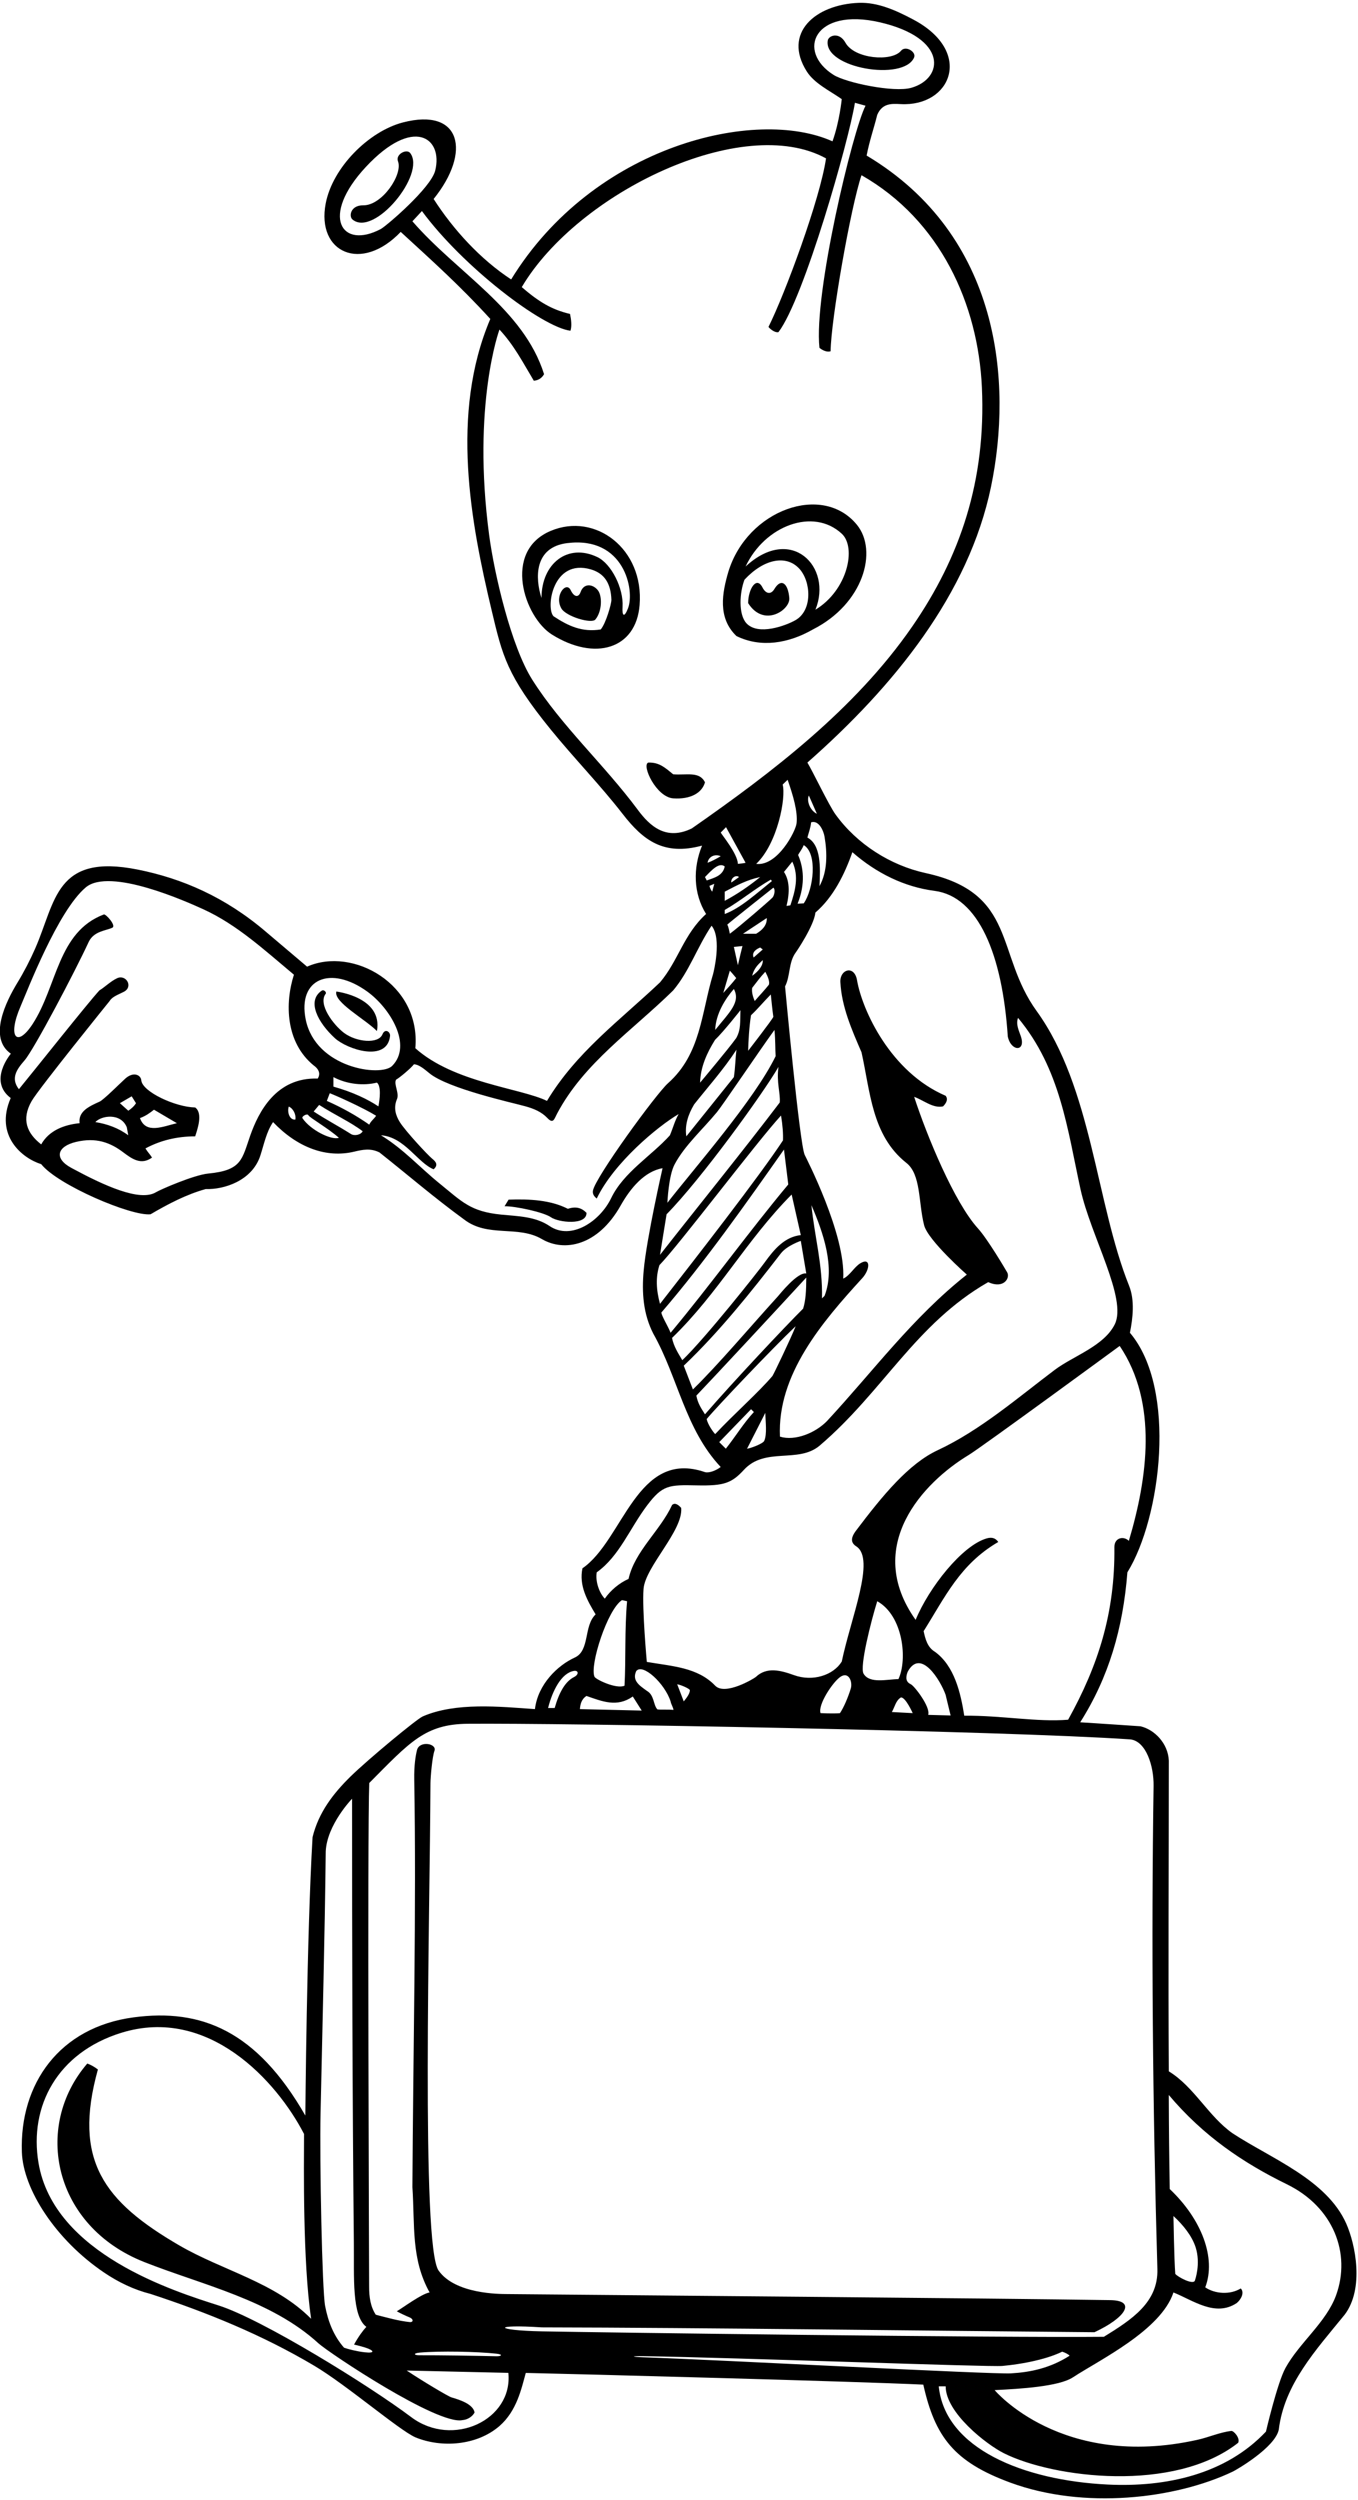 <?xml version="1.0" encoding="UTF-8"?>
<svg xmlns="http://www.w3.org/2000/svg" xmlns:xlink="http://www.w3.org/1999/xlink" width="352pt" height="648pt" viewBox="0 0 352 648" version="1.1">
<g id="surface1">
<path style=" stroke:none;fill-rule:nonzero;fill:rgb(0%,0%,0%);fill-opacity:1;" d="M 348.957 576.332 C 343.879 564.902 329.508 559.484 319.52 552.938 C 313.266 548.578 309.508 540.844 302.965 536.863 C 302.797 510.797 302.965 482.902 302.965 456.344 C 302.785 451.879 299.27 448.289 295.633 447.43 C 292.953 447.254 284.516 446.66 279.992 446.391 C 287.387 434.73 291.082 422.121 292.223 407.523 C 300.922 393.492 305.191 359.953 292.883 345.434 C 293.645 341.637 294.16 336.988 292.68 333.289 C 284.066 311.809 283.07 281.926 268.703 262.047 C 257.977 247.211 263.691 231.461 239.969 226.297 C 230.812 224.305 222.109 218.789 216.535 211.043 C 214.848 208.699 210.617 199.828 209.277 197.648 C 231.742 177.855 251.121 153.961 256.883 126.129 C 262.453 99.211 259.422 61.109 224.633 40.32 C 225.379 36.445 226.434 33.562 227.383 29.77 C 228.68 26.762 231.023 26.848 233.441 26.98 C 246.555 27.715 252.477 13.406 236.715 5.059 C 232.23 2.684 227.523 0.547 222.57 0.738 C 211.289 1.18 202.84 8.59 209.117 18.516 C 211.102 21.652 215.117 23.539 218.188 25.695 C 218.188 25.695 217.598 31.605 215.785 36.633 C 195.949 27.703 153.859 37.621 132.492 72.426 C 124.531 67.215 117.516 59.535 112.398 51.574 C 122.238 39.387 119.512 27.809 104.441 31.734 C 95.586 34.039 86.199 43.406 84.422 52.746 C 81.984 65.52 93.695 70.77 103.867 60.105 C 112.113 67.688 119.223 74.039 127.09 82.664 C 116.645 107.258 122.035 135.504 127.453 158.266 C 130.215 169.863 131.328 175.016 142.719 189.043 C 148.75 196.473 155.629 203.527 161.379 210.945 C 166.715 217.828 172.039 221.863 181.977 219.168 C 179.605 224.949 179.699 231.586 183.02 236.895 C 177.234 242.109 175.812 249.027 171.074 254.621 C 160.551 264.574 149.367 272.727 141.781 285.336 C 134.93 282.016 117.664 280.637 107.656 271.684 C 109.164 255.102 91.426 245.25 79.598 250.547 L 69.078 241.633 C 58.371 232.449 47.148 227.68 35.746 225.391 C 14.332 221.09 14.477 233.629 9.121 245.84 C 7.777 248.898 6.238 251.867 4.5 254.727 C 1.609 259.48 -3.141 268.969 2.816 273.105 C 2.816 273.105 -3.168 280.109 2.777 284.594 C -1.477 294.363 5.809 300.23 10.684 301.734 C 14.949 307.137 34.098 315.289 39.027 314.719 C 43.578 312.066 48.223 309.602 53.34 308.18 C 58.059 308.348 65.332 306.055 67.465 299.555 C 68.438 296.59 69.027 293.391 70.781 290.832 C 77.062 297.41 84.574 300.234 91.828 298.488 C 93.98 297.969 96.094 297.539 98.367 298.699 C 105.668 304.48 112.586 310.453 120.266 316.047 C 126.512 320.859 134.184 317.477 140.473 321.16 C 146.219 324.523 154.953 322.984 160.879 312.453 C 163.422 307.93 167.055 303.602 171.738 302.777 C 171.738 302.777 167.613 320.812 166.848 329.281 C 166.328 334.98 166.703 340.566 169.367 345.719 C 175.719 356.996 177.613 370.461 186.809 380.223 C 185.578 381.172 183.723 381.848 182.734 381.551 C 165.008 375.484 161.594 399.18 150.977 406.48 C 150.031 410.938 152.211 414.82 154.391 418.426 C 151.238 421.41 152.949 427.809 148.98 429.613 C 144.594 431.609 139.434 436.496 138.656 442.977 C 129.52 442.336 118.145 441.152 109.578 444.867 C 108.012 445.547 95.383 456.012 90.867 460.441 C 86.352 464.871 82.586 469.754 81.02 476.152 C 79.504 501.652 79.148 548.324 79.148 548.324 C 66.496 526.273 52.121 520.543 34.633 522.867 C 15.426 525.422 5.062 540.074 5.668 557.793 C 6 567.449 14.449 580.516 26.91 588.965 C 30.684 591.523 34.75 593.48 39.027 594.551 C 53.707 599.363 68.027 605.188 81.473 613.176 C 89.82 618.133 103.449 629.863 107.656 631.711 C 114.406 634.504 123.562 633.887 129.438 628.812 C 133.996 624.867 135.172 619.008 136.285 615.027 C 149.555 615.312 221.883 617.219 239.324 618.059 C 242.355 631.594 247.285 638.098 261.945 643.48 C 280.941 650.453 304.578 647.727 319.52 640.613 C 320.473 640.16 330.52 634.363 331.465 629.719 C 332.887 617.965 341.039 609.148 348.527 599.953 C 353.668 593.184 351.344 581.711 348.957 576.332 Z M 292.602 399.371 C 291.262 398.031 288.824 398.516 288.852 401.012 C 289.039 417.977 284.707 431.59 276.863 445.727 C 268.809 446.391 259.516 444.586 249.941 444.684 C 248.996 438.711 247.398 431.836 242.371 428.137 C 240.383 427 239.816 424.695 239.41 422.766 C 244.91 414.047 248.805 405.438 258.758 399.656 C 257.969 398.508 256.898 398.402 255.746 398.734 C 249.355 400.578 240.746 411.547 237.336 419.848 C 223.734 400.684 239.336 384.215 251.055 377.137 C 254.43 375.098 290.23 348.848 290.23 348.848 C 300.184 363.633 297.434 383.16 292.602 399.371 Z M 236.078 436.527 C 234.902 435.992 234.633 434.961 235.262 433.328 C 238.621 427.035 243.777 435.512 245.109 439.277 L 246.402 444.625 L 240.594 444.469 C 241.258 442.48 237.023 436.953 236.078 436.527 Z M 233.543 439.941 C 234.777 439.941 236.578 444.02 236.578 444.02 L 231.172 443.734 C 231.934 442.406 232.215 440.699 233.543 439.941 Z M 223.836 433.789 C 222.781 431.977 225.805 420.078 227.383 415.012 C 234.098 418.762 235.273 430.094 232.879 435.203 C 230.012 435.215 225.402 436.477 223.836 433.789 Z M 209.656 206.18 L 211.742 210.922 C 209.941 210.066 209.027 207.551 209.656 206.18 Z M 210.246 213.133 C 212.23 212.508 213.461 215.277 213.723 216.848 C 214.438 221.078 214.523 225.875 212.406 229.691 C 212.668 224.645 212.812 218.98 209.277 217.082 C 209.625 215.766 210.098 214.617 210.246 213.133 Z M 206.871 221.598 C 207.203 220.938 207.871 220.172 208.332 219.043 C 211.965 221.18 210.879 230.531 208.328 234.145 L 206.738 234.23 C 208.852 228.945 208.215 224.691 206.871 221.598 Z M 216.078 19.422 C 206.336 13.281 211.027 1.828 228.098 5.789 C 245.734 9.887 244.66 20.336 236.242 22.75 C 231.68 24.059 219.258 21.422 216.078 19.422 Z M 98.699 59.363 C 88.523 64.75 82.887 56.098 94.828 43.273 C 107.164 30.023 114.91 35.711 112.809 44.211 C 111.688 48.746 100.059 58.641 98.699 59.363 Z M 179.32 214.715 C 172.637 217.98 168.418 214.066 165.348 209.93 C 156.539 198.074 145.527 188.16 137.938 176.129 C 132.504 167.52 128.145 148.84 126.801 138.758 C 122.285 104.895 129.461 85.414 129.461 85.414 C 133.301 89.551 135.527 93.945 138.371 98.684 C 139.699 98.578 140.551 97.832 141.023 96.98 C 135.715 80.105 118.559 70.816 106.898 57.355 L 109.363 54.699 C 119.988 69.137 140.484 84.781 147.863 85.727 C 148.262 84.539 148.07 82.891 147.758 81.371 C 142.949 80.242 139.625 78.195 135.242 74.418 C 149.766 49.879 192.566 29.219 214.109 41.051 C 212.594 51.574 203.469 76.195 199.191 84.738 C 199.82 85.508 201.066 86.312 201.789 86.078 C 208.422 77.355 219.988 36.594 221.602 26.641 L 224.348 27.398 C 221.031 33.848 210.887 76.125 212.406 90.152 C 213.293 90.891 214.445 91.328 215.297 91.043 C 215.383 82.879 220.508 53.664 223.305 45.41 C 243.793 57.105 253.539 78.891 254.512 100.41 C 255.605 124.605 248.875 144.41 236.43 162.418 C 221.652 183.801 200.145 200.199 179.32 214.715 Z M 203.211 225.992 L 205.371 223.328 C 207.172 227.215 206.09 230.965 204.875 234.641 L 203.871 234.809 C 204.758 231.129 204.633 228.172 203.211 225.992 Z M 196.004 223.906 C 201.574 218.621 203.781 206.664 202.871 203.348 L 204.156 202.105 C 205.578 206.188 206.809 210.352 206.48 213.367 C 206.254 215.461 201.516 224.586 196.004 223.906 Z M 191.551 227.32 C 190.992 227.75 190.223 228.27 189.559 228.742 C 189.371 227.605 190.77 226.621 191.551 227.32 Z M 186.82 215.785 C 187.219 215.383 188.191 214.387 188.191 214.387 L 193.258 223.621 C 192.812 223.77 191.93 223.812 191.266 223.906 C 191.172 221.254 187.152 216.461 186.82 215.785 Z M 197.047 227.32 C 194.109 229.691 191.074 231.773 187.852 233.48 L 187.852 231.113 C 190.98 229.477 193.625 228.027 197.047 227.32 Z M 199.797 227.984 L 200.082 228.363 C 195.934 231.684 191.91 235.406 187.852 236.895 L 187.852 235.852 C 192.117 233.387 195.438 230.504 199.797 227.984 Z M 197.711 248.84 C 197.805 250.164 196.797 251.609 194.965 252.914 C 195.438 251.02 196.383 250.07 197.711 248.84 Z M 197.047 245.582 L 197.711 246.09 L 195.34 248.176 C 194.773 246.754 196.102 245.961 197.047 245.582 Z M 198.375 251.871 C 199.039 253.117 199.586 254.488 199.285 255.246 C 198.305 256.508 196.59 258.312 195.625 259.453 C 195.266 258.598 194.773 257.273 194.965 256.043 C 196.203 254.461 197.07 253.234 198.375 251.871 Z M 196.004 242.012 L 192.594 242.012 L 198.754 237.938 C 198.848 239.93 197.426 241.16 196.004 242.012 Z M 194.664 263.141 C 196.562 261.34 197.605 259.992 199.797 257.75 C 200.023 259.871 200.156 261.387 200.453 263.539 C 200.328 264.094 193.922 272.348 193.922 272.348 C 193.973 270.004 194.191 266.078 194.664 263.141 Z M 200.219 232.656 C 199.242 233.641 191.738 240.117 189.18 242.012 C 188.973 241.125 188.875 240.328 188.516 239.645 C 189.086 239.074 200.461 230.07 200.461 230.07 C 201.062 230.543 200.68 232.191 200.219 232.656 Z M 192.453 245.199 C 192.082 246.727 191.719 248.102 191.266 250.164 L 190.223 245.426 Z M 189.18 251.586 C 190.047 252.512 190.832 253.508 190.832 253.508 C 189.977 254.605 188.953 255.754 187.473 257.371 Z M 190.223 256.328 C 192.023 259.738 189.125 262.309 185.387 266.945 C 185.52 262.75 188.039 258.812 190.223 256.328 Z M 191.93 261.824 C 191.809 264.871 192.094 266.789 190.836 269.047 C 188.965 271.68 181.465 280.609 181.465 280.609 C 181.578 276.547 183.227 272.895 185.344 269.516 C 187.645 267.289 191.93 261.824 191.93 261.824 Z M 190.887 272.062 C 190.602 274.434 190.617 276.539 190.223 279.172 L 177.898 294.527 C 177.465 291.609 178.359 288.887 179.914 286.258 C 182.973 282.363 187.766 276.961 190.887 272.062 Z M 185.84 288.246 C 187.379 286.379 197.023 272.047 200.746 266.945 C 201.016 269.871 200.922 271.867 201.047 273.746 C 195.539 285.078 179.914 302.836 172.992 311.746 C 172.992 311.746 173.277 304.746 174.867 301.777 C 177.516 296.824 182.094 292.785 185.84 288.246 Z M 186.809 221.918 C 185.977 222.434 184.523 223.215 183.398 223.621 C 183.711 221.848 185.465 221.293 186.809 221.918 Z M 182.734 227.32 C 184.441 225.559 186.379 223.395 187.852 224.57 C 187.379 227.035 184.988 227.543 183.188 228.207 Z M 185.148 229.066 L 184.609 231.113 C 184.348 230.809 184.039 230.23 183.891 229.605 Z M 95.203 257.004 C 101.137 261.289 106.953 270.891 101.66 276.258 C 98.758 279.203 81.797 276.863 79.242 264.238 C 77.102 253.641 85.719 250.148 95.203 257.004 Z M 64.879 294.277 C 62.703 300.441 62.754 303.336 53.973 304.168 C 50.289 304.516 41.578 308.309 40.473 308.984 C 36.258 311.574 26.895 307.242 18.488 302.699 C 13.91 300.227 14.812 297.137 19.703 295.969 C 24.859 294.742 28.539 296.09 31.938 298.66 C 34.328 300.469 36.629 302.031 39.406 300.027 C 38.934 299.246 38.254 298.582 37.699 297.656 C 41.586 295.57 45.852 294.527 50.59 294.527 C 51.16 292.727 52.676 288.559 50.59 287.039 C 45.418 286.941 36.93 282.973 36.629 280.031 C 36.473 278.496 34.504 277.738 32.496 279.539 C 31.082 280.812 26.887 285.047 25.801 285.535 C 23.074 286.758 20.23 288.062 20.637 291.117 C 16.656 291.496 12.676 293.012 10.684 296.613 C 6.953 293.711 5.492 290.129 8.203 285.379 C 10.016 282.203 28.41 259.453 28.41 259.453 C 29.121 258.27 30.781 257.75 32.117 257.051 C 34.621 255.742 32.68 252.477 30.359 253.539 C 28.734 254.285 27.211 255.812 25.758 256.707 C 22.629 260.117 8.883 277.465 4.902 282.301 C 2.695 279.488 4.336 277.16 6.355 274.848 C 8.789 272.059 19.438 251.836 23.008 244.098 C 24.355 241.297 27.578 241.203 29.109 240.453 C 30.223 239.91 27.398 236.828 26.922 237.012 C 14.914 241.551 14.855 255.582 8.461 265.402 C 4.414 271.617 1.828 268.898 5.344 260.797 C 7.051 256.871 14.988 236.102 22.219 230.008 C 28.469 224.734 48.48 233.742 52.727 235.68 C 61.453 239.66 68.637 246.328 76.188 252.629 C 73.816 260.023 74.004 270.168 81.305 276.141 C 83.18 277.48 82.848 278.828 82.348 279.551 C 71.527 279.184 66.992 288.301 64.879 294.277 Z M 32.863 292.16 L 33.246 294.246 C 30.684 292.348 27.746 291.305 24.715 290.832 C 26.25 289.125 31.293 288.359 32.863 292.16 Z M 31.074 285.926 L 34.133 284.148 L 35.25 285.938 C 34.809 286.676 33.945 287.441 33.258 287.883 Z M 36.277 289.789 C 37.699 289.301 38.969 288.379 39.914 287.617 L 45.852 291.117 C 42.383 291.895 37.797 294.074 36.277 289.789 Z M 76.566 290.168 C 75 290.371 74.387 288.129 74.859 286.801 C 76.09 287.371 76.77 288.938 76.566 290.168 Z M 78.402 289.824 C 78.105 289.387 79.648 288.461 79.938 289.059 C 80.25 289.695 85.098 292.441 87.844 294.906 C 85.852 295.574 80.469 292.883 78.402 289.824 Z M 90.879 293.867 C 87.406 291.672 84.621 290.262 81.305 288.082 L 82.727 286.379 C 87.055 289.137 90.82 290.785 94.008 293.203 C 93.531 294.148 91.828 294.527 90.879 293.867 Z M 95.715 291.496 C 92.266 289.082 88.711 287.109 84.719 285.336 L 85.477 283.344 C 87.066 283.945 94.043 287.062 97.492 289.184 C 97.02 289.941 96.113 290.57 95.715 291.496 Z M 98.082 286.758 C 95.359 284.941 91.449 283.039 86.422 281.637 L 86.422 279.172 C 90.027 281.066 94.293 281.449 97.703 280.594 C 98.844 281.543 98.461 284.859 98.082 286.758 Z M 158.418 310.531 C 155.523 316.547 148.07 321.562 142.469 317.781 C 138.75 315.266 134.254 315.238 129.895 314.805 C 121.93 314.012 119.816 311.508 113.906 306.715 C 108.746 302.531 104.594 297.824 98.746 294.246 C 104.855 294.664 108.258 301.402 112.398 303.062 C 113.641 301.953 113.035 301.133 112.012 300.305 C 110.844 299.363 105.098 293.16 103.656 290.867 C 102.551 289.109 102 287.188 102.824 285.051 C 103.664 283.434 101.961 280.988 102.676 279.828 C 103.688 279.254 106.547 276.836 107.297 275.848 C 108.496 275.875 109.855 276.969 111.25 278.129 C 116.094 282.172 132.996 285.836 136.242 286.754 C 138.332 287.34 140.359 288.164 141.859 289.754 C 143.41 291.398 143.637 290.078 144.387 288.66 C 151.344 275.492 163.871 267.141 174.488 256.707 C 178.656 251.777 180.742 245.426 184.441 239.93 C 187.188 243.246 184.926 252.145 184.844 252.422 C 181.77 262.547 181.711 273.141 173.156 280.75 C 170.078 283.484 154.301 305.141 153.695 308.59 C 153.578 309.266 153.781 309.941 154.676 310.645 C 159.129 301.355 170.48 291.941 175.91 288.746 C 174.828 290.664 174.516 292.203 173.641 294.258 C 168.855 299.578 161.66 303.805 158.418 310.531 Z M 172.781 314.719 C 181.805 305.559 197.863 283.324 201.789 276.52 C 201.219 280.5 202.34 283.422 202.113 285.754 C 192.539 298.359 181.504 311.945 171.074 325.242 Z M 170.93 327.902 C 176.066 322.621 196.102 296.035 202.449 289.125 C 202.863 291.648 203.031 293.945 202.949 295.574 C 196.941 304.754 180.176 326.285 171.074 337.945 C 170.078 334.258 169.93 331.02 170.93 327.902 Z M 171.414 340.203 C 182.691 327.121 193.539 311.688 203.211 297.941 L 204.324 306.992 C 194.184 319.125 183.965 333.301 173.824 345.434 C 172.992 343.422 171.617 341.305 171.414 340.203 Z M 174.203 346.762 C 186.242 335.102 193.445 321.449 205.199 309.602 L 207.57 320.121 C 203.438 320.574 200.727 323.695 198.203 327.211 C 196.5 329.578 182.734 346.949 176.855 352.543 C 175.91 350.93 174.582 348.941 174.203 346.762 Z M 177.234 353.965 C 186.484 345.156 194.664 334.879 202.395 324.875 C 203.98 322.82 207.57 321.617 207.57 321.617 L 208.992 330.078 C 206.719 329.602 202.043 335.547 201.605 336.027 C 194.648 343.664 186.211 353.684 179.605 360.125 Z M 180.5 361.719 C 184.32 357.75 202.203 338.52 208.992 331.117 C 208.977 334.641 208.824 337.137 208.176 339.172 C 203.477 343.844 189.957 358.23 182.734 366.57 C 181.676 364.883 180.887 363.766 180.5 361.719 Z M 183.168 367.805 C 185.738 364.672 200.555 349.129 206.242 343.727 C 205.105 346.664 200.695 355.871 200.227 356.629 C 196.566 360.941 190.344 366.398 185.387 371.691 C 184.891 371.242 183.48 369.238 183.168 367.805 Z M 198.102 373.434 C 197.758 374.238 194.203 375.484 193.637 375.484 L 198.375 366.191 C 198.426 368.598 198.859 371.668 198.102 373.434 Z M 186.43 373.777 L 194.68 365.246 L 195.414 365.98 C 192.758 368.824 190.695 372.262 188.137 375.484 Z M 154.676 407.523 C 160.559 403.332 163.219 396.129 167.785 390.105 C 171.723 384.914 173.367 384.82 180.598 384.988 C 187.727 385.148 189.684 384.375 192.824 380.961 C 198.316 374.984 206.852 379.352 212.406 374.727 C 228.898 360.695 237.285 343.113 256.148 332.309 C 260.164 334.148 261.91 331.25 261.055 329.754 C 260.566 328.902 255.98 321.129 253.5 318.398 C 247.371 311.656 240.246 294.41 236.957 284.289 C 239.422 285.145 241.789 287.324 244.445 286.758 C 245.203 285.996 245.867 284.953 245.109 284.008 C 230.867 277.902 223.496 261.887 222.141 254.035 C 221.453 250.07 217.664 251.199 217.828 254.539 C 218.145 260.934 220.805 266.949 223.305 272.727 C 225.582 282.867 225.961 294.246 234.871 301.355 C 238.758 304.328 238.02 311.547 239.531 317.551 C 240.52 321.477 250.605 330.359 250.605 330.359 C 236.48 341.547 226.434 355.293 214.395 368.277 C 211.469 371.324 206.148 373.586 202.168 372.355 C 201.43 356.301 213.086 342.668 223.5 331.285 C 225.539 329.059 225.754 325.773 223.016 327.414 C 221.398 328.387 220.32 330.602 218.566 331.402 C 219.23 319.934 208.867 299.961 208.578 299.324 C 207.238 296.348 203.492 255.664 203.492 255.664 C 204.898 252.938 204.359 249.422 206.266 246.867 C 206.547 246.492 210.98 239.93 211.363 236.516 C 216.008 232.535 218.945 226.562 220.938 220.875 C 227.176 226.332 234.441 229.891 242.23 230.895 C 253.645 232.371 259.828 247.445 261.223 268.648 C 262.074 272.629 265.965 272.645 264.613 268.613 C 264.113 267.133 263.262 265.477 263.879 263.816 C 274.867 277.004 276.684 292.715 280.078 308.258 C 282.715 320.309 292.246 336.609 288.953 343.242 C 286.156 348.887 278.289 351.398 273.453 355.008 C 263.996 362.121 254.062 370.746 243.07 375.863 C 235.555 379.359 228.809 387.547 221.887 396.715 C 220.328 398.777 220.652 399.961 221.953 400.797 C 227.016 404.055 220.523 419.414 218.188 430.66 C 216.004 434.18 210.703 435.938 205.797 434.168 C 202.406 432.945 198.758 431.949 195.93 434.629 C 195.492 435.043 187.949 439.562 185.387 436.91 C 180.84 432.172 174.391 431.887 167.66 430.746 C 167.66 430.746 166.41 417.055 166.805 411.844 C 167.246 406.062 177.094 396.738 176.57 390.84 C 175.91 390.082 174.961 389.324 174.203 390.082 C 171.074 396.812 164.535 402.023 162.922 409.23 C 160.551 410.273 158.277 412.168 156.762 414.348 C 155.242 412.738 154.297 409.797 154.676 407.523 Z M 210.32 312.352 C 213.352 319.363 216.574 328.559 213.73 335.859 L 213.066 336.523 C 213.258 327.801 211.172 320.691 210.32 312.352 Z M 220.527 437.637 C 219.828 439.934 218.73 442.508 217.715 444.035 C 215.891 444.188 212.688 444.02 212.688 444.02 C 211.977 441.828 215.754 436.137 217.715 434.699 C 219.992 433.023 221.051 435.934 220.527 437.637 Z M 178.816 438.051 C 178.836 438.824 178.195 439.793 177.234 440.984 L 175.531 436.531 C 176.953 436.812 178.809 437.797 178.816 438.051 Z M 174.547 443.191 C 173.348 443.023 171.211 443.195 170.395 443.043 C 169.297 441.906 169.652 439.375 167.66 438.234 C 165.742 436.859 163.773 435.582 164.914 433.117 C 166.605 431.004 172.32 436.332 173.824 440.984 C 173.914 441.66 174.609 442.734 174.547 443.191 Z M 161.215 414.727 L 162.543 415.012 C 161.879 422.5 162.254 429.988 161.879 436.91 C 159.793 437.855 154.414 435.305 154.094 434.578 C 152.805 431.656 157.426 417.191 161.215 414.727 Z M 152.02 439.562 C 156.098 440.984 159.945 442.594 164.023 439.703 L 166.336 443.355 L 150.312 442.977 C 150.41 441.742 150.695 440.414 152.02 439.562 Z M 148.734 433.078 C 149.938 432.863 150.164 433.977 148.785 434.672 C 146.531 435.809 144.945 438.586 143.773 442.691 L 142.066 442.691 C 143.184 438.223 145.496 433.652 148.734 433.078 Z M 83.09 547.715 C 83.578 524.781 84.188 501.902 84.434 479.852 C 84.746 472.926 91.258 466.199 91.258 466.199 C 91.254 503.691 91.34 543.539 91.719 581.344 C 91.809 590.176 91.152 600.266 94.957 603.082 C 94.008 604.125 92.93 605.57 91.77 607.684 C 91.77 607.684 93.07 607.949 94.602 608.43 C 96.992 609.18 97.348 609.992 94.566 609.68 C 92.535 609.457 90.121 608.84 89.172 608.484 C 86.473 605.406 85.031 601.695 84.266 597.629 C 83.496 593.559 82.824 560.137 83.09 547.715 Z M 106.574 626.469 C 95.816 618.367 68.016 601.168 56.699 597.551 C 45.238 593.887 13.969 584.195 9.984 560.613 C 7.492 545.855 14.926 532.016 31.391 526.887 C 54.012 519.84 71.746 539.406 78.809 553.094 C 78.777 561.469 78.461 586.02 80.641 600.996 C 71.297 591.531 57.715 588.512 46.465 581.969 C 26.906 570.594 18.832 559.91 25.375 536.383 C 24.457 535.652 23.551 535.199 22.629 534.832 C 8.488 551.262 13.914 577.016 37.375 586.281 C 52.594 592.293 70.199 596.074 82.527 607.34 C 85.18 609.766 113.516 628.68 119.887 627.254 C 121.117 627.16 122.445 626.402 123.016 625.266 C 122.609 623.105 119.219 622.004 117.051 621.375 C 116.176 621.121 109.398 617.066 105.418 614.406 L 131.77 615.012 C 132.988 627.199 117.34 634.578 106.574 626.469 Z M 108.82 609.758 C 113.973 609.293 123.766 609.492 128.68 610.039 C 130.508 610.246 129.945 610.734 128.691 610.707 C 123.395 610.586 113.969 610.422 108.598 610.445 C 107.297 610.449 107.027 609.922 108.82 609.758 Z M 140.418 603.219 C 181.492 603.293 243.199 604.129 283.688 604.477 C 291.691 600.766 294.719 596.27 287.801 596.156 C 257.195 595.668 159.371 594.867 131.395 594.586 C 129.508 594.566 117.992 594.625 113.676 588.484 C 109.137 582.031 111.438 496.496 111.578 462.172 C 111.59 460.512 112.062 455.277 112.609 453.805 C 113.332 451.863 108.715 451.09 108.09 453.582 C 107.734 454.988 107.309 457.492 107.375 461.27 C 107.949 494.387 107.078 532.562 106.898 566.871 C 107.562 576.918 106.52 585.449 111.355 594.172 C 109.363 594.457 104.461 598.105 102.852 599.051 C 103.895 599.621 105.02 600.164 106.141 600.621 C 107.258 601.078 107.16 601.953 106.18 601.848 C 103.23 601.535 100.383 600.703 97.418 599.953 C 96.031 597.891 95.672 595.332 95.68 592.625 C 95.684 591.445 95.195 474.477 95.715 462.125 C 106.301 451.453 110.191 446.879 121.234 446.773 C 144.633 446.555 259.73 448.547 293.023 450.828 C 297.113 451.328 299.09 457.812 299.016 462.852 C 298.41 503.008 298.766 545.578 300 588.113 C 300.25 596.723 293.398 601.18 286.129 605.664 C 258.957 605.941 154.914 604.531 140.422 604.25 C 127.996 604.008 127.484 602.352 140.418 603.219 Z M 166.605 610.969 C 163.688 610.867 163.324 610.625 166.82 610.68 C 191.453 611.074 256.527 613.535 259.82 613.219 C 270.48 612.195 275.312 609.516 275.312 609.516 C 276.047 609.727 277.031 610.25 277.242 610.57 C 272.211 613.789 267.066 614.855 262.047 615.141 C 257.023 615.426 187.242 611.676 166.605 610.969 Z M 346.34 594.836 C 343.797 601.91 336.816 607.164 333.191 613.758 C 331.086 617.59 328.141 630.23 328.141 630.23 C 317.688 641.328 302.242 644.691 287.133 643.957 C 265.277 642.891 244.941 634.613 243.328 618.496 L 245.121 618.496 C 245.121 625.363 255.719 633.594 260.215 635.844 C 273.082 642.289 304.395 646.156 320.941 633.133 C 321.512 631.898 319.766 629.996 319.172 630.062 C 316.23 630.391 313.246 631.742 310.328 632.375 C 275.09 640.184 257.812 619.48 257.812 619.48 C 264.496 619.152 274.465 618.555 278.102 616.172 C 285.051 611.621 300.922 603.98 304.164 594.172 C 309.188 596.164 314.973 600.617 320.562 596.922 C 321.703 595.973 322.648 594.172 321.605 593.129 C 318.859 594.836 314.879 594.551 312.41 592.844 C 315.293 585.238 311.48 575.207 303.203 567.367 C 303.055 558.719 302.988 552.383 302.953 542.984 C 311.906 553.621 322.27 560.609 333.555 566.125 C 345.707 572.059 350.195 584.102 346.34 594.836 Z M 304.164 574.359 C 306.73 576.723 308.984 579.559 309.914 582.473 C 311.285 586.777 309.75 590.984 309.75 590.984 C 309.516 592.422 305.258 590.168 304.637 589.348 C 304.348 585.758 304.164 574.359 304.164 574.359 "/>
<path style=" stroke:none;fill-rule:nonzero;fill:rgb(0%,0%,0%);fill-opacity:1;" d="M 103.156 41.797 C 104.469 45.242 99.023 53.277 94.156 53.219 C 90.828 53.176 90.383 56.086 91.375 56.902 C 96.988 61.516 110.488 45.105 106.328 39.672 C 105.406 38.469 102.465 39.992 103.156 41.797 "/>
<path style=" stroke:none;fill-rule:nonzero;fill:rgb(0%,0%,0%);fill-opacity:1;" d="M 222.129 136.035 C 213.238 125.098 193.723 132.129 188.801 148.168 C 187.188 153.664 185.957 160.109 190.887 164.852 C 197.238 167.98 204.441 166.746 210.699 163.145 C 223.82 156.52 227.613 142.785 222.129 136.035 Z M 206.164 160.754 C 203.688 162.152 196.5 164.844 193.469 161.531 C 191.367 159.234 191.695 153.594 192.973 150.254 C 197.977 144.863 203.762 143.723 207.156 147.367 C 210.242 150.68 210.695 158.199 206.164 160.754 Z M 211.363 158.027 C 215.871 146.883 205.047 135.891 193.258 146.84 C 198.211 136.246 210.836 131.461 218.215 138.355 C 222.023 141.918 219.73 152.953 211.363 158.027 "/>
<path style=" stroke:none;fill-rule:nonzero;fill:rgb(0%,0%,0%);fill-opacity:1;" d="M 142.762 137.59 C 130.176 142.875 135.91 159.992 143.074 164.473 C 154.141 171.391 164.863 168.297 165.789 156.828 C 166.969 142.254 154.305 132.742 142.762 137.59 Z M 155.719 163.145 C 150.883 163.902 147.375 162.293 143.488 159.73 C 141.414 157.66 143.207 144.652 153.18 147.586 C 156.715 148.625 158.34 151.273 158.477 155.445 C 158.508 156.453 157.086 161.496 155.719 163.145 Z M 162.77 157.707 C 161.82 160.121 161.219 159.762 161.371 157.266 C 161.66 152.461 158.461 146.133 154.859 144.398 C 147.129 140.68 140.359 146.086 140.359 154.992 C 138.695 149.855 138.406 141.859 146.992 140.77 C 161.809 138.891 164.617 153.016 162.77 157.707 "/>
<path style=" stroke:none;fill-rule:nonzero;fill:rgb(0%,0%,0%);fill-opacity:1;" d="M 200.773 152.582 C 199.82 154.27 198.461 153.875 197.648 152.281 C 196.062 149.152 193.922 152.773 193.922 156.32 C 198.004 162.781 204.859 158.074 204.594 155.012 C 204.266 151.164 202.512 149.77 200.773 152.582 "/>
<path style=" stroke:none;fill-rule:nonzero;fill:rgb(0%,0%,0%);fill-opacity:1;" d="M 150.484 153.465 C 149.961 154.926 148.828 154.824 147.934 152.973 C 146.754 150.527 143.637 154.375 145.492 157.676 C 146.688 159.801 153.355 161.754 154.328 160.566 C 156.094 158.41 156.113 154.496 155 153.031 C 153.773 151.414 151.375 150.973 150.484 153.465 "/>
<path style=" stroke:none;fill-rule:nonzero;fill:rgb(0%,0%,0%);fill-opacity:1;" d="M 174.488 200.684 C 172.402 198.977 170.887 197.555 168.039 197.648 C 166.238 198.293 170.094 206.629 174.516 206.922 C 178.988 207.223 181.957 205.527 182.734 202.77 C 181.312 199.828 177.898 200.969 174.488 200.684 "/>
<path style=" stroke:none;fill-rule:nonzero;fill:rgb(0%,0%,0%);fill-opacity:1;" d="M 86.809 269.086 C 89.984 271.996 100.344 275.426 101.102 268.52 C 101.219 267.445 99.812 266.438 99.137 268.078 C 98.07 270.664 92.332 270.105 89.137 267.684 C 86.395 265.609 82.352 260.238 84.426 257.566 C 84.699 257.215 83.984 256.352 83.332 256.805 C 79.469 259.48 82.41 265.051 86.809 269.086 "/>
<path style=" stroke:none;fill-rule:nonzero;fill:rgb(0%,0%,0%);fill-opacity:1;" d="M 97.703 267.23 C 99.285 258.422 87.184 256.992 87.184 256.992 C 86.422 259.738 94.586 264.098 97.703 267.23 "/>
<path style=" stroke:none;fill-rule:nonzero;fill:rgb(0%,0%,0%);fill-opacity:1;" d="M 147.188 313.297 C 142.637 311.023 137.422 310.738 131.828 310.93 L 130.785 312.637 C 133.598 312.605 140.93 314.184 142.801 315.492 C 144.77 316.867 152.117 317.66 152.02 314.34 C 150.695 313.016 149.273 312.637 147.188 313.297 "/>
<path style=" stroke:none;fill-rule:nonzero;fill:rgb(0%,0%,0%);fill-opacity:1;" d="M 236.949 14.871 C 237.535 13.473 234.746 11.68 233.527 13.176 C 231.195 16.035 221.512 15.316 219.141 11.066 C 217.52 8.16 214.773 9.223 214.562 10.488 C 213.355 17.656 234.312 21.184 236.949 14.871 "/>
</g>
</svg>
